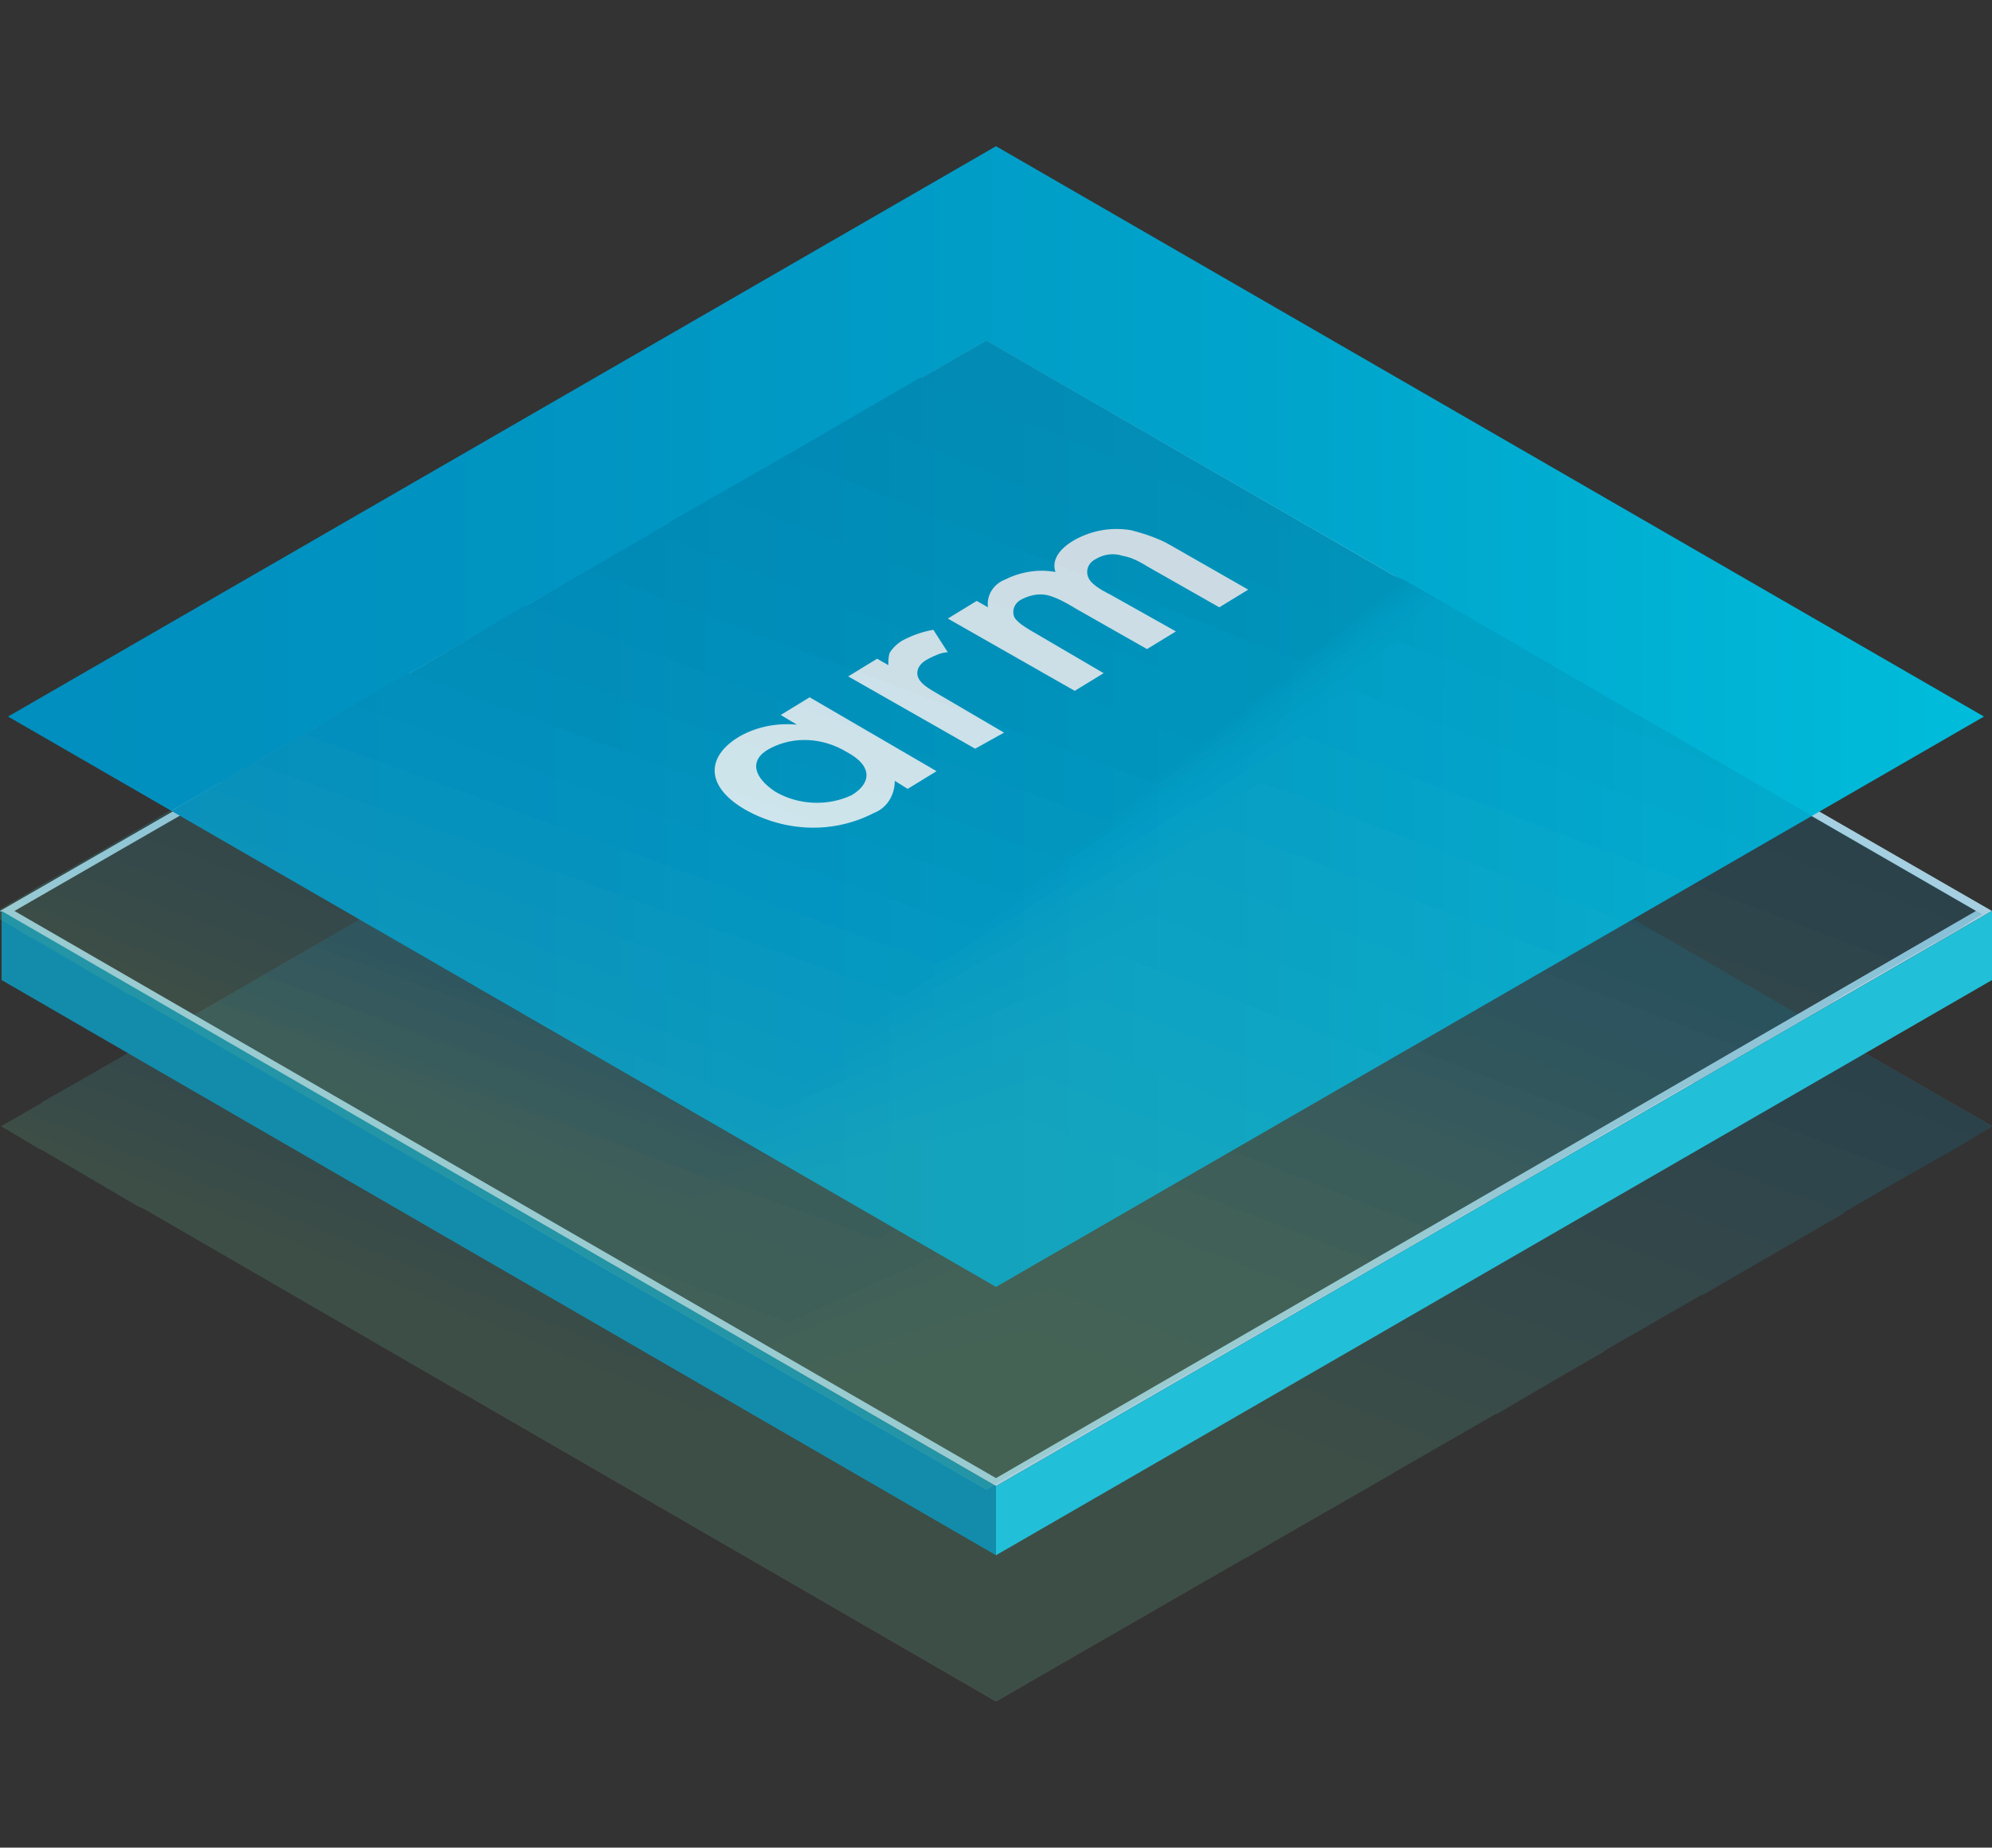 <?xml version="1.0" encoding="UTF-8" standalone="no"?>
<svg
   version="1.1"
   id="Layer_1"
   x="0px"
   y="0px"
   viewBox="0 0 124 115"
   style="enable-background:new 0 0 124 115;"
   xml:space="preserve"
   class="TridactylThemeMidnight"
   sodipodi:docname="arm-cortex-a9.svg"
   inkscape:version="1.1.2 (0a00cf5339, 2022-02-04, custom)"
   xmlns:inkscape="http://www.inkscape.org/namespaces/inkscape"
   xmlns:sodipodi="http://sodipodi.sourceforge.net/DTD/sodipodi-0.dtd"
   xmlns:xlink="http://www.w3.org/1999/xlink"
   xmlns="http://www.w3.org/2000/svg"
   xmlns:svg="http://www.w3.org/2000/svg"
   xmlns:xhtml="http://www.w3.org/1999/xhtml"><rect x="0" y="0" width="124" height="115" fill="#333333" stroke="none"/><defs
   id="defs104"><inkscape:path-effect
     effect="powermask"
     id="path-effect1721"
     is_visible="true"
     lpeversion="1"
     uri="#mask-powermask-path-effect1721"
     invert="false"
     hide_mask="false"
     background="true"
     background_color="#ffffffff" /><filter
     id="mask-powermask-path-effect1711_inverse"
     inkscape:label="filtermask-powermask-path-effect1711"
     style="color-interpolation-filters:sRGB"
     height="100"
     width="100"
     x="-50"
     y="-50"><feColorMatrix
       id="mask-powermask-path-effect1711_primitive1"
       values="1"
       type="saturate"
       result="fbSourceGraphic" /><feColorMatrix
       id="mask-powermask-path-effect1711_primitive2"
       values="-1 0 0 0 1 0 -1 0 0 1 0 0 -1 0 1 0 0 0 1 0 "
       in="fbSourceGraphic" /></filter><mask
     maskUnits="userSpaceOnUse"
     id="mask-powermask-path-effect1721"><path
       id="mask-powermask-path-effect1721_box"
       style="fill:#ffffff;fill-opacity:1"
       d="M -0.9,33.4 H 125 V 106.9 H -0.9 Z" /><path
       style="fill:#000000;stroke:#000000;stroke-width:1px;stroke-linecap:butt;stroke-linejoin:miter;stroke-opacity:1"
       d="M 1.526,57.468 62.554,92.695 124.194,56.988 78.556,17.383 41.364,19.779 Z"
       id="path1719" /></mask><filter
     id="mask-powermask-path-effect1721_inverse"
     inkscape:label="filtermask-powermask-path-effect1721"
     style="color-interpolation-filters:sRGB"
     height="100"
     width="100"
     x="-50"
     y="-50"><feColorMatrix
       id="mask-powermask-path-effect1721_primitive1"
       values="1"
       type="saturate"
       result="fbSourceGraphic" /><feColorMatrix
       id="mask-powermask-path-effect1721_primitive2"
       values="-1 0 0 0 1 0 -1 0 0 1 0 0 -1 0 1 0 0 0 1 0 "
       in="fbSourceGraphic" /></filter></defs><sodipodi:namedview
   id="namedview102"
   pagecolor="#ffffff"
   bordercolor="#666666"
   borderopacity="1.0"
   inkscape:pageshadow="2"
   inkscape:pageopacity="0"
   inkscape:pagecheckerboard="false"
   showgrid="false"
   inkscape:zoom="6.6173913"
   inkscape:cx="0.15111695"
   inkscape:cy="64.526938"
   inkscape:window-width="1920"
   inkscape:window-height="1012"
   inkscape:window-x="35"
   inkscape:window-y="32"
   inkscape:window-maximized="0"
   inkscape:current-layer="Layer_1" />
<style
   type="text/css"
   id="style2">
	.st0{opacity:0.2;}
	.st1{clip-path:url(#SVGID_2_);}
	.st2{fill:#FFFFFF;}
	.st3{fill:#0C4269;}
	.st4{fill:#04486F;}
	.st5{fill:#004D75;}
	.st6{fill:#00537B;}
	.st7{fill:#005A81;}
	.st8{fill:#006188;}
	.st9{fill:#00688F;}
	.st10{fill:#086E96;}
	.st11{fill:#04779D;}
	.st12{fill:#0B7EA5;}
	.st13{fill:#1184AD;}
	.st14{fill:#1B8AAC;}
	.st15{fill:#268FA9;}
	.st16{fill:#3195A9;}
	.st17{fill:#399AA7;}
	.st18{fill:#3E9FA4;}
	.st19{fill:#47A4A3;}
	.st20{fill:#4EAA9F;}
	.st21{fill:#53AF9B;}
	.st22{fill:#5EB496;}
	.st23{fill:#65BA93;}
	.st24{fill:#A6D0E1;}
	.st25{fill:#138CAB;}
	.st26{fill:#22BFD8;}
	.st27{clip-path:url(#SVGID_4_);}
	.st28{fill:url(#SVGID_5_);}
	.st29{display:none;fill:#FFFFFF;}
	.st30{font-family:'Lato-Light';}
	.st31{font-size:12.103px;}
</style>
<g
   class="st0"
   id="g60"
   style="display:inline">
	<g
   id="g58">
		<g
   id="g56">
			<defs
   id="defs5">
				<rect
   id="SVGID_1_"
   x="0.1"
   y="34.4"
   width="123.9"
   height="71.6" />
			</defs>
			<clipPath
   id="SVGID_2_">
				<use
   xlink:href="#SVGID_1_"
   style="overflow:visible"
   id="use7"
   x="0"
   y="0"
   width="100%"
   height="100%" />
			</clipPath>
			<g
   class="st1"
   clip-path="url(#SVGID_2_)"
   id="g54">
				<polygon
   class="st2"
   points="62,34.4 0.1,70.1 62,105.9 124,70.1 "
   id="polygon10" />
				<polygon
   class="st3"
   points="62,34.4 50.2,41.2 94.2,58.9 101.7,57.3 "
   id="polygon12" />
				<polygon
   class="st4"
   points="57.9,36.7 46.2,43.5 91.3,61.2 103.8,58.5 88,49.3 "
   id="polygon14" />
				<polygon
   class="st5"
   points="88.1,49.4 84.7,51.9 53.7,39.2 42.3,45.7 88.5,63.4 106.1,59.8 "
   id="polygon16" />
				<polygon
   class="st6"
   points="88.3,49.5 81.6,54.4 49.5,41.6 38.4,48 85.7,65.6 108.4,61.1 "
   id="polygon18" />
				<polygon
   class="st7"
   points="88.5,49.7 78.4,57 45.3,44 34.6,50.2 82.9,67.9 110.8,62.5 "
   id="polygon20" />
				<polygon
   class="st8"
   points="88.8,49.8 75.3,59.5 41.2,46.4 30.8,52.4 80.2,70.1 113.5,64.1 "
   id="polygon22" />
				<polygon
   class="st9"
   points="89.1,50 72.3,61.9 37.2,48.7 27.2,54.5 77.6,72.2 116.2,65.7 "
   id="polygon24" />
				<polygon
   class="st10"
   points="89.5,50.2 69.4,64.3 33.3,50.9 23.8,56.5 75,74.3 119.2,67.4 "
   id="polygon26" />
				<polygon
   class="st11"
   points="90.1,50.5 66.6,66.7 29.6,53.1 20.4,58.4 72.5,76.3 122.4,69.2 "
   id="polygon28" />
				<polygon
   class="st12"
   points="26,55.1 17.3,60.2 70.1,78.2 121.2,71.8 124,70.1 108.9,61.4 87.6,53.1 63.9,68.9 "
   id="polygon30" />
				<polygon
   class="st13"
   points="67.9,80.1 115.9,74.8 122.9,70.8 84.6,56.1 61.4,71.1 22.7,57.1 14.3,61.9 "
   id="polygon32" />
				<polygon
   class="st14"
   points="65.7,81.9 110.8,77.8 118.8,73.1 81.7,59 59,73.2 19.5,58.9 11.6,63.5 "
   id="polygon34" />
				<polygon
   class="st15"
   points="63.6,83.7 106,80.6 114.8,75.5 79.1,61.9 56.7,75.2 16.4,60.7 9,65 "
   id="polygon36" />
				<polygon
   class="st16"
   points="61.7,85.3 101.4,83.2 110.9,77.7 76.6,64.6 54.6,77.1 13.7,62.3 6.7,66.3 "
   id="polygon38" />
				<polygon
   class="st17"
   points="59.8,86.8 97.2,85.6 107.1,79.9 74.3,67.4 52.6,79 11.1,63.7 4.6,67.5 "
   id="polygon40" />
				<polygon
   class="st18"
   points="58.1,88.3 93.2,88 103.4,82 72.2,70.1 50.8,80.7 8.8,65.1 2.6,68.6 "
   id="polygon42" />
				<polygon
   class="st19"
   points="56.5,89.7 89.4,90.1 99.9,84.1 70.3,72.7 49.1,82.3 6.7,66.3 1,69.6 "
   id="polygon44" />
				<polygon
   class="st20"
   points="0.1,70.1 2.4,71.5 55,90.9 86,92.1 96.4,86.1 68.6,75.3 47.5,83.8 4.8,67.4 "
   id="polygon46" />
				<polygon
   class="st21"
   points="0.1,70.1 8.6,75.1 53.6,92.1 82.7,94 93.1,88 67,77.8 46.1,85.2 3.1,68.4 "
   id="polygon48" />
				<polygon
   class="st22"
   points="0.1,70.1 28.4,86.5 47.7,95.5 77.5,97 89.9,89.8 65.5,80.2 44.8,86.6 1.7,69.2 "
   id="polygon50" />
				<polygon
   class="st23"
   points="86.7,91.7 64.2,82.7 43.6,87.8 0.4,69.9 0.1,70.1 62,105.9 "
   id="polygon52" />
			</g>
		</g>
	</g>
</g>
<path
   class="st24"
   d="M 62,21.5 123,56.7 62,92 0.9,56.7 Z M 62,21 0,56.7 62,92.5 124,56.7 Z"
   id="path62"
   style="display:inline" />
<polygon
   class="st25"
   points="0.1,61 62,96.8 62,92.5 0.1,56.7 "
   id="polygon64" />
<polygon
   class="st26"
   points="124,61 62,96.8 62,92.5 124,56.7 "
   id="polygon66" />
<g
   id="g91">
	<g
   id="g89">
		<defs
   id="defs69">
			<polygon
   id="SVGID_3_"
   points="0.5,44.6 62,80.1 123.5,44.6 62,9.1    " />
		</defs>
		<clipPath
   id="SVGID_4_">
			<use
   xlink:href="#SVGID_3_"
   style="overflow:visible;"
   id="use71" />
		</clipPath>
		<g
   class="st27"
   clip-path="url(#SVGID_4_)"
   id="g87">
			
				<linearGradient
   id="SVGID_5_"
   gradientUnits="userSpaceOnUse"
   x1="-1910.118"
   y1="-5874.394"
   x2="-1909.648"
   y2="-5874.394"
   gradientTransform="matrix(263.15 0 0 -263.15 502650.656 -1545802.125)">
				<stop
   offset="0"
   style="stop-color:#008FBE"
   id="stop74" />
				<stop
   offset="0.26"
   style="stop-color:#0095C2"
   id="stop76" />
				<stop
   offset="0.61"
   style="stop-color:#00A5CC"
   id="stop78" />
				<stop
   offset="1"
   style="stop-color:#00C1DE"
   id="stop80" />
				<stop
   offset="1"
   style="stop-color:#00C1DE"
   id="stop82" />
			</linearGradient>
			<rect
   x="0.5"
   y="9.1"
   class="st28"
   width="123"
   height="71"
   id="rect85" />
		</g>
	</g>
</g>


<g
   id="g60133"
   transform="translate(8.2,4.2)"><path
     class="st2"
     d="m 40.4,40.3 1.8,-1.1 7.9,4.6 -1.8,1.1 -0.8,-0.5 c 0,0.9 -0.5,1.7 -1.3,2 -2.5,1.3 -5.5,1.2 -8,-0.2 -2.6,-1.5 -2.4,-3.4 -0.3,-4.6 1.1,-0.6 2.3,-0.8 3.5,-0.7 z m -0.3,4.8 c 1.4,0.8 3.2,0.9 4.7,0.2 1.2,-0.7 1.4,-1.8 -0.3,-2.7 -1.5,-0.9 -3.3,-1 -4.8,-0.2 -1.3,0.7 -1,1.8 0.4,2.7 z"
     id="path93" /><path
     class="st2"
     d="m 44.6,37.9 1.8,-1.1 0.7,0.4 c 0,-0.3 0,-0.6 0.1,-0.8 0.2,-0.3 0.5,-0.6 0.9,-0.8 0.6,-0.3 1.2,-0.5 1.8,-0.6 l 0.9,1.4 c -0.4,0 -0.8,0.2 -1.2,0.4 -0.4,0.2 -0.7,0.5 -0.7,0.9 0,0.6 0.8,1 1.3,1.3 l 4.1,2.4 -1.8,1 z"
     id="path95" /><path
     class="st2"
     d="m 50.8,34.3 1.8,-1.1 0.7,0.4 c -0.1,-0.7 0.3,-1.4 1,-1.7 1,-0.5 2.1,-0.7 3.2,-0.5 -0.3,-0.9 0.5,-1.6 1.2,-2 1.1,-0.6 2.3,-0.8 3.5,-0.6 0.8,0.2 1.7,0.5 2.4,0.9 l 4.9,2.8 -1.8,1.1 -4.4,-2.5 c -0.5,-0.3 -1,-0.6 -1.6,-0.7 -0.6,-0.2 -1.2,-0.1 -1.7,0.2 -0.4,0.2 -0.6,0.6 -0.5,1 0.1,0.5 0.8,0.9 1.4,1.2 l 4.1,2.3 -1.8,1.1 -4.4,-2.5 c -0.5,-0.3 -1,-0.6 -1.6,-0.8 -0.6,-0.2 -1.2,-0.1 -1.8,0.2 -0.4,0.2 -0.6,0.6 -0.5,1 0.1,0.4 0.8,0.8 1.5,1.2 l 4.1,2.4 -1.8,1.1 z"
     id="path97" /></g>











<xhtml:iframe
   class="cleanslate hidden"
   src="moz-extension://4518433a-aa64-4472-bb98-92c78dd12468/static/commandline.html"
   id="cmdline_iframe"
   loading="lazy"
   style="height: 0px !important;" /><g
   class="st0"
   id="g1143"
   transform="translate(-0.6,-13.2)"
   style="display:inline"
   mask="url(#mask-powermask-path-effect1721)"
   inkscape:path-effect="#path-effect1721">
	<g
   id="g1141"
   style="display:inline">
		<g
   id="g1139">
			<defs
   id="defs1087">
				<rect
   id="rect1085"
   x="0.1"
   y="34.4"
   width="123.9"
   height="71.6" />
			</defs>
			<clipPath
   id="clipPath1091">
				<use
   xlink:href="#SVGID_1_"
   style="overflow:visible"
   id="use1089"
   x="0"
   y="0"
   width="100%"
   height="100%" />
			</clipPath>
			<g
   class="st1"
   clip-path="url(#SVGID_2_)"
   id="g1137">
				<polygon
   class="st2"
   points="62,105.9 124,70.1 62,34.4 0.1,70.1 "
   id="polygon1093"
   d="M 62,105.9 124,70.1 62,34.4 0.1,70.1 Z" />
				<polygon
   class="st3"
   points="94.2,58.9 101.7,57.3 62,34.4 50.2,41.2 "
   id="polygon1095"
   d="M 94.2,58.9 101.7,57.3 62,34.4 50.2,41.2 Z" />
				<polygon
   class="st4"
   points="91.3,61.2 103.8,58.5 88,49.3 57.9,36.7 46.2,43.5 "
   id="polygon1097"
   d="M 91.3,61.2 103.8,58.5 88,49.3 57.9,36.7 46.2,43.5 Z" />
				<polygon
   class="st5"
   points="88.5,63.4 106.1,59.8 88.1,49.4 84.7,51.9 53.7,39.2 42.3,45.7 "
   id="polygon1099"
   d="m 88.5,63.4 17.6,-3.6 -18,-10.4 -3.4,2.5 -31,-12.7 -11.4,6.5 z" />
				<polygon
   class="st6"
   points="85.7,65.6 108.4,61.1 88.3,49.5 81.6,54.4 49.5,41.6 38.4,48 "
   id="polygon1101"
   d="M 85.7,65.6 108.4,61.1 88.3,49.5 81.6,54.4 49.5,41.6 38.4,48 Z" />
				<polygon
   class="st7"
   points="82.9,67.9 110.8,62.5 88.5,49.7 78.4,57 45.3,44 34.6,50.2 "
   id="polygon1103"
   d="M 82.9,67.9 110.8,62.5 88.5,49.7 78.4,57 45.3,44 34.6,50.2 Z" />
				<polygon
   class="st8"
   points="80.2,70.1 113.5,64.1 88.8,49.8 75.3,59.5 41.2,46.4 30.8,52.4 "
   id="polygon1105"
   d="m 80.2,70.1 33.3,-6 -24.7,-14.3 -13.5,9.7 -34.1,-13.1 -10.4,6 z" />
				<polygon
   class="st9"
   points="77.6,72.2 116.2,65.7 89.1,50 72.3,61.9 37.2,48.7 27.2,54.5 "
   id="polygon1107"
   d="M 77.6,72.2 116.2,65.7 89.1,50 72.3,61.9 37.2,48.7 l -10,5.8 z" />
				<polygon
   class="st10"
   points="75,74.3 119.2,67.4 89.5,50.2 69.4,64.3 33.3,50.9 23.8,56.5 "
   id="polygon1109"
   d="M 75,74.3 119.2,67.4 89.5,50.2 69.4,64.3 33.3,50.9 23.8,56.5 Z" />
				<polygon
   class="st11"
   points="72.5,76.3 122.4,69.2 90.1,50.5 66.6,66.7 29.6,53.1 20.4,58.4 "
   id="polygon1111"
   d="M 72.5,76.3 122.4,69.2 90.1,50.5 66.6,66.7 29.6,53.1 20.4,58.4 Z" />
				<polygon
   class="st12"
   points="87.6,53.1 63.9,68.9 26,55.1 17.3,60.2 70.1,78.2 121.2,71.8 124,70.1 108.9,61.4 "
   id="polygon1113"
   d="M 87.6,53.1 63.9,68.9 26,55.1 l -8.7,5.1 52.8,18 51.1,-6.4 2.8,-1.7 -15.1,-8.7 z" />
				<polygon
   class="st13"
   points="14.3,61.9 67.9,80.1 115.9,74.8 122.9,70.8 84.6,56.1 61.4,71.1 22.7,57.1 "
   id="polygon1115"
   d="m 14.3,61.9 53.6,18.2 48,-5.3 7,-4 -38.3,-14.7 -23.2,15 -38.7,-14 z" />
				<polygon
   class="st14"
   points="11.6,63.5 65.7,81.9 110.8,77.8 118.8,73.1 81.7,59 59,73.2 19.5,58.9 "
   id="polygon1117"
   d="m 11.6,63.5 54.1,18.4 45.1,-4.1 8,-4.7 L 81.7,59 59,73.2 19.5,58.9 Z" />
				<polygon
   class="st15"
   points="9,65 63.6,83.7 106,80.6 114.8,75.5 79.1,61.9 56.7,75.2 16.4,60.7 "
   id="polygon1119"
   d="M 9,65 63.6,83.7 106,80.6 114.8,75.5 79.1,61.9 56.7,75.2 16.4,60.7 Z" />
				<polygon
   class="st16"
   points="6.7,66.3 61.7,85.3 101.4,83.2 110.9,77.7 76.6,64.6 54.6,77.1 13.7,62.3 "
   id="polygon1121"
   d="m 6.7,66.3 55,19 39.7,-2.1 9.5,-5.5 L 76.6,64.6 54.6,77.1 13.7,62.3 Z" />
				<polygon
   class="st17"
   points="4.6,67.5 59.8,86.8 97.2,85.6 107.1,79.9 74.3,67.4 52.6,79 11.1,63.7 "
   id="polygon1123"
   d="M 4.6,67.5 59.8,86.8 97.2,85.6 107.1,79.9 74.3,67.4 52.6,79 11.1,63.7 Z" />
				<polygon
   class="st18"
   points="2.6,68.6 58.1,88.3 93.2,88 103.4,82 72.2,70.1 50.8,80.7 8.8,65.1 "
   id="polygon1125"
   d="M 2.6,68.6 58.1,88.3 93.2,88 103.4,82 72.2,70.1 50.8,80.7 8.8,65.1 Z" />
				<polygon
   class="st19"
   points="1,69.6 56.5,89.7 89.4,90.1 99.9,84.1 70.3,72.7 49.1,82.3 6.7,66.3 "
   id="polygon1127"
   d="m 1,69.6 55.5,20.1 32.9,0.4 10.5,-6 L 70.3,72.7 49.1,82.3 6.7,66.3 Z" />
				<polygon
   class="st20"
   points="47.5,83.8 4.8,67.4 0.1,70.1 2.4,71.5 55,90.9 86,92.1 96.4,86.1 68.6,75.3 "
   id="polygon1129"
   d="M 47.5,83.8 4.8,67.4 0.1,70.1 2.4,71.5 55,90.9 86,92.1 96.4,86.1 68.6,75.3 Z" />
				<polygon
   class="st21"
   points="46.1,85.2 3.1,68.4 0.1,70.1 8.6,75.1 53.6,92.1 82.7,94 93.1,88 67,77.8 "
   id="polygon1131"
   d="m 46.1,85.2 -43,-16.8 -3,1.7 8.5,5 45,17 L 82.7,94 93.1,88 67,77.8 Z" />
				<polygon
   class="st22"
   points="44.8,86.6 1.7,69.2 0.1,70.1 28.4,86.5 47.7,95.5 77.5,97 89.9,89.8 65.5,80.2 "
   id="polygon1133"
   d="M 44.8,86.6 1.7,69.2 0.1,70.1 28.4,86.5 47.7,95.5 77.5,97 89.9,89.8 65.5,80.2 Z" />
				<polygon
   class="st23"
   points="0.1,70.1 62,105.9 86.7,91.7 64.2,82.7 43.6,87.8 0.4,69.9 "
   id="polygon1135"
   d="M 0.1,70.1 62,105.9 86.7,91.7 64.2,82.7 43.6,87.8 0.4,69.9 Z" />
			</g>
		</g>
	</g>
<g
   id="g1341"
   style="display:inline">
		<g
   id="g1339">
			<defs
   id="defs1287">
				<rect
   id="rect1285"
   x="0.1"
   y="34.4"
   width="123.9"
   height="71.6" />
			</defs>
			<clipPath
   id="clipPath1291">
				<use
   xlink:href="#SVGID_1_"
   style="overflow:visible"
   id="use1289"
   x="0"
   y="0"
   width="100%"
   height="100%" />
			</clipPath>
			<g
   class="st1"
   clip-path="url(#SVGID_2_)"
   id="g1337">
				<polygon
   class="st2"
   points="124,70.1 62,34.4 0.1,70.1 62,105.9 "
   id="polygon1293"
   d="M 124,70.1 62,34.4 0.1,70.1 62,105.9 Z" />
				<polygon
   class="st3"
   points="101.7,57.3 62,34.4 50.2,41.2 94.2,58.9 "
   id="polygon1295"
   d="M 101.7,57.3 62,34.4 l -11.8,6.8 44,17.7 z" />
				<polygon
   class="st4"
   points="88,49.3 57.9,36.7 46.2,43.5 91.3,61.2 103.8,58.5 "
   id="polygon1297"
   d="M 88,49.3 57.9,36.7 46.2,43.5 91.3,61.2 103.8,58.5 Z" />
				<polygon
   class="st5"
   points="84.7,51.9 53.7,39.2 42.3,45.7 88.5,63.4 106.1,59.8 88.1,49.4 "
   id="polygon1299"
   d="m 84.7,51.9 -31,-12.7 -11.4,6.5 46.2,17.7 17.6,-3.6 -18,-10.4 z" />
				<polygon
   class="st6"
   points="81.6,54.4 49.5,41.6 38.4,48 85.7,65.6 108.4,61.1 88.3,49.5 "
   id="polygon1301"
   d="M 81.6,54.4 49.5,41.6 38.4,48 85.7,65.6 108.4,61.1 88.3,49.5 Z" />
				<polygon
   class="st7"
   points="78.4,57 45.3,44 34.6,50.2 82.9,67.9 110.8,62.5 88.5,49.7 "
   id="polygon1303"
   d="M 78.4,57 45.3,44 34.6,50.2 82.9,67.9 110.8,62.5 88.5,49.7 Z" />
				<polygon
   class="st8"
   points="75.3,59.5 41.2,46.4 30.8,52.4 80.2,70.1 113.5,64.1 88.8,49.8 "
   id="polygon1305"
   d="m 75.3,59.5 -34.1,-13.1 -10.4,6 49.4,17.7 33.3,-6 -24.7,-14.3 z" />
				<polygon
   class="st9"
   points="72.3,61.9 37.2,48.7 27.2,54.5 77.6,72.2 116.2,65.7 89.1,50 "
   id="polygon1307"
   d="M 72.3,61.9 37.2,48.7 27.2,54.5 77.6,72.2 116.2,65.7 89.1,50 Z" />
				<polygon
   class="st10"
   points="69.4,64.3 33.3,50.9 23.8,56.5 75,74.3 119.2,67.4 89.5,50.2 "
   id="polygon1309"
   d="M 69.4,64.3 33.3,50.9 23.8,56.5 75,74.3 119.2,67.4 89.5,50.2 Z" />
				<polygon
   class="st11"
   points="66.6,66.7 29.6,53.1 20.4,58.4 72.5,76.3 122.4,69.2 90.1,50.5 "
   id="polygon1311"
   d="M 66.6,66.7 29.6,53.1 20.4,58.4 72.5,76.3 122.4,69.2 90.1,50.5 Z" />
				<polygon
   class="st12"
   points="121.2,71.8 124,70.1 108.9,61.4 87.6,53.1 63.9,68.9 26,55.1 17.3,60.2 70.1,78.2 "
   id="polygon1313"
   d="M 121.2,71.8 124,70.1 108.9,61.4 87.6,53.1 63.9,68.9 26,55.1 l -8.7,5.1 52.8,18 z" />
				<polygon
   class="st13"
   points="84.6,56.1 61.4,71.1 22.7,57.1 14.3,61.9 67.9,80.1 115.9,74.8 122.9,70.8 "
   id="polygon1315"
   d="m 84.6,56.1 -23.2,15 -38.7,-14 -8.4,4.8 53.6,18.2 48,-5.3 7,-4 z" />
				<polygon
   class="st14"
   points="81.7,59 59,73.2 19.5,58.9 11.6,63.5 65.7,81.9 110.8,77.8 118.8,73.1 "
   id="polygon1317"
   d="M 81.7,59 59,73.2 19.5,58.9 l -7.9,4.6 54.1,18.4 45.1,-4.1 8,-4.7 z" />
				<polygon
   class="st15"
   points="79.1,61.9 56.7,75.2 16.4,60.7 9,65 63.6,83.7 106,80.6 114.8,75.5 "
   id="polygon1319"
   d="M 79.1,61.9 56.7,75.2 16.4,60.7 9,65 63.6,83.7 106,80.6 l 8.8,-5.1 z" />
				<polygon
   class="st16"
   points="76.6,64.6 54.6,77.1 13.7,62.3 6.7,66.3 61.7,85.3 101.4,83.2 110.9,77.7 "
   id="polygon1321"
   d="m 76.6,64.6 -22,12.5 -40.9,-14.8 -7,4 55,19 39.7,-2.1 9.5,-5.5 z" />
				<polygon
   class="st17"
   points="74.3,67.4 52.6,79 11.1,63.7 4.6,67.5 59.8,86.8 97.2,85.6 107.1,79.9 "
   id="polygon1323"
   d="M 74.3,67.4 52.6,79 11.1,63.7 l -6.5,3.8 55.2,19.3 37.4,-1.2 9.9,-5.7 z" />
				<polygon
   class="st18"
   points="72.2,70.1 50.8,80.7 8.8,65.1 2.6,68.6 58.1,88.3 93.2,88 103.4,82 "
   id="polygon1325"
   d="M 72.2,70.1 50.8,80.7 8.8,65.1 2.6,68.6 58.1,88.3 93.2,88 103.4,82 Z" />
				<polygon
   class="st19"
   points="70.3,72.7 49.1,82.3 6.7,66.3 1,69.6 56.5,89.7 89.4,90.1 99.9,84.1 "
   id="polygon1327"
   d="M 70.3,72.7 49.1,82.3 6.7,66.3 1,69.6 l 55.5,20.1 32.9,0.4 10.5,-6 z" />
				<polygon
   class="st20"
   points="86,92.1 96.4,86.1 68.6,75.3 47.5,83.8 4.8,67.4 0.1,70.1 2.4,71.5 55,90.9 "
   id="polygon1329"
   d="M 86,92.1 96.4,86.1 68.6,75.3 47.5,83.8 4.8,67.4 0.1,70.1 2.4,71.5 55,90.9 Z" />
				<polygon
   class="st21"
   points="82.7,94 93.1,88 67,77.8 46.1,85.2 3.1,68.4 0.1,70.1 8.6,75.1 53.6,92.1 "
   id="polygon1331"
   d="M 82.7,94 93.1,88 67,77.8 46.1,85.2 3.1,68.4 l -3,1.7 8.5,5 45,17 z" />
				<polygon
   class="st22"
   points="77.5,97 89.9,89.8 65.5,80.2 44.8,86.6 1.7,69.2 0.1,70.1 28.4,86.5 47.7,95.5 "
   id="polygon1333"
   d="M 77.5,97 89.9,89.8 65.5,80.2 44.8,86.6 1.7,69.2 l -1.6,0.9 28.3,16.4 19.3,9 z" />
				<polygon
   class="st23"
   points="64.2,82.7 43.6,87.8 0.4,69.9 0.1,70.1 62,105.9 86.7,91.7 "
   id="polygon1335"
   d="M 64.2,82.7 43.6,87.8 0.4,69.9 0.1,70.1 62,105.9 86.7,91.7 Z" />
			</g>
		</g>
	</g></g></svg>
